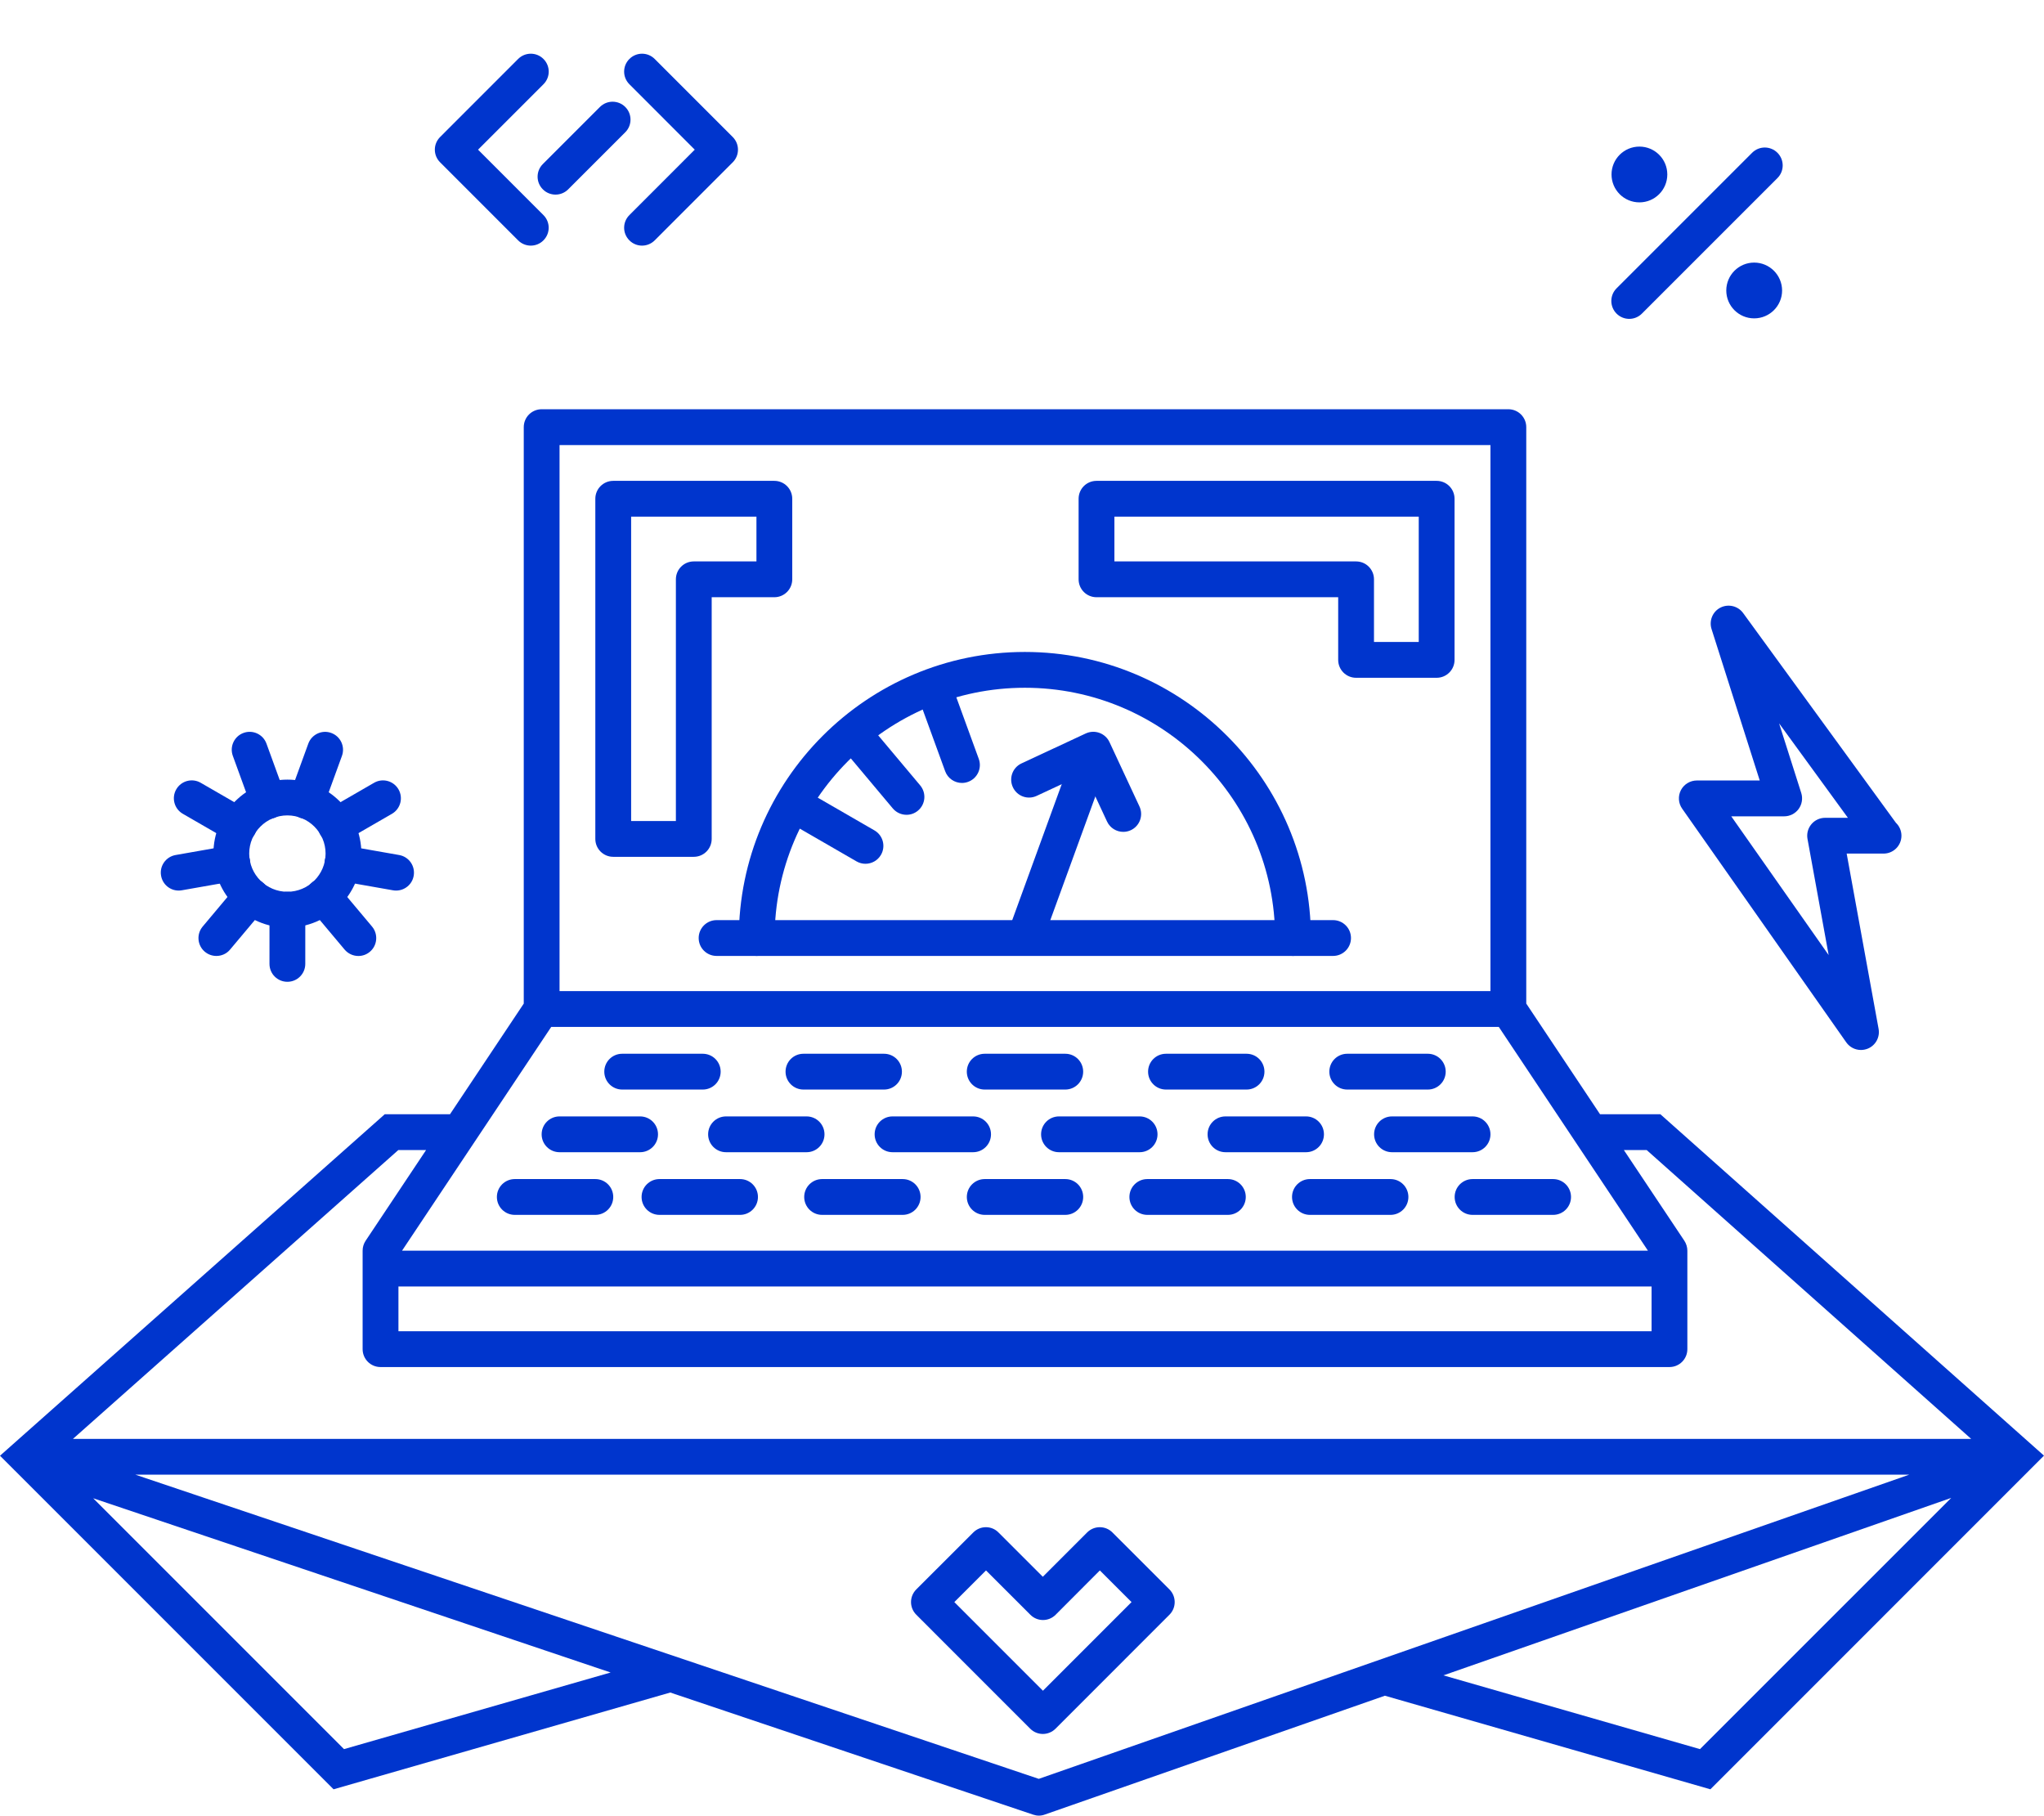 <?xml version="1.0" encoding="utf-8"?>
<!-- Generator: Adobe Illustrator 16.0.0, SVG Export Plug-In . SVG Version: 6.00 Build 0)  -->
<!DOCTYPE svg PUBLIC "-//W3C//DTD SVG 1.1//EN" "http://www.w3.org/Graphics/SVG/1.1/DTD/svg11.dtd">
<svg version="1.1" id="Layer_1" xmlns="http://www.w3.org/2000/svg" xmlns:xlink="http://www.w3.org/1999/xlink" x="0px" y="0px"
	 width="114.178px" height="101.418px" viewBox="0 0 114.178 101.418" enable-background="new 0 0 114.178 101.418"
	 xml:space="preserve">
<g>
	<path fill="#0035CD" d="M75.751,37.859h4.5c0.553,0,1-0.447,1-1v-9c0-0.553-0.447-1-1-1h-19c-0.555,0-1,0.447-1,1v4.5
		c0,0.553,0.445,1,1,1h13.5v3.5C74.751,37.412,75.198,37.859,75.751,37.859z M62.251,31.359v-2.5h17v7h-2.5v-3.5
		c0-0.553-0.447-1-1-1H62.251z"/>
	<path fill="#0035CD" d="M39.755,46.859v-13.5h3.5c0.553,0,1-0.447,1-1v-4.5c0-0.553-0.447-1-1-1h-9c-0.553,0-1,0.447-1,1v19
		c0,0.553,0.447,1,1,1h4.5C39.308,47.859,39.755,47.412,39.755,46.859z M38.755,31.359c-0.553,0-1,0.447-1,1v13.5h-2.5v-17h7v2.5
		H38.755z"/>
	<path fill="#0035CD" d="M54.368,85.598l-3.185,3.182c-0.391,0.393-0.391,1.023,0.002,1.414l6.363,6.365
		c0.391,0.392,1.021,0.392,1.414,0l6.363-6.365c0.391-0.391,0.391-1.021,0-1.414l-3.184-3.182c-0.391-0.392-1.021-0.392-1.414,0
		l-2.475,2.475l-2.477-2.475C55.391,85.206,54.759,85.206,54.368,85.598z M61.438,87.719l1.77,1.768l-4.949,4.951l-4.95-4.951
		l1.77-1.768l2.476,2.475c0.391,0.394,1.023,0.393,1.414,0L61.438,87.719z"/>
	<path fill="#0035CD" d="M34.756,60.859h4.5c0.553,0,1-0.447,1-1s-0.447-1-1-1h-4.5c-0.553,0-1,0.447-1,1
		S34.204,60.859,34.756,60.859z"/>
	<path fill="#0035CD" d="M44.881,60.859h4.5c0.553,0,1-0.447,1-1s-0.447-1-1-1h-4.5c-0.553,0-1,0.447-1,1
		S44.329,60.859,44.881,60.859z"/>
	<path fill="#0035CD" d="M55.006,60.859h4.5c0.553,0,1-0.447,1-1s-0.447-1-1-1h-4.5c-0.553,0-1,0.447-1,1
		S54.454,60.859,55.006,60.859z"/>
	<path fill="#0035CD" d="M65.132,60.859h4.5c0.553,0,1-0.447,1-1s-0.447-1-1-1h-4.5c-0.553,0-1,0.447-1,1
		S64.579,60.859,65.132,60.859z"/>
	<path fill="#0035CD" d="M75.257,60.859h4.5c0.553,0,1-0.447,1-1s-0.447-1-1-1h-4.5c-0.553,0-1,0.447-1,1
		S74.704,60.859,75.257,60.859z"/>
	<path fill="#0035CD" d="M31.256,64.359h4.5c0.553,0,1-0.447,1-1s-0.447-1-1-1h-4.5c-0.553,0-1,0.447-1,1
		S30.704,64.359,31.256,64.359z"/>
	<path fill="#0035CD" d="M40.556,62.359c-0.553,0-1,0.447-1,1s0.447,1,1,1h4.5c0.553,0,1-0.447,1-1s-0.447-1-1-1H40.556z"/>
	<path fill="#0035CD" d="M49.857,62.359c-0.553,0-1,0.447-1,1s0.447,1,1,1h4.5c0.555,0,1-0.447,1-1s-0.445-1-1-1H49.857z"/>
	<path fill="#0035CD" d="M59.155,62.359c-0.553,0-1,0.447-1,1s0.447,1,1,1h4.504c0.553,0,1-0.447,1-1s-0.447-1-1-1H59.155z"/>
	<path fill="#0035CD" d="M76.757,63.359c0,0.553,0.447,1,1,1h4.5c0.553,0,1-0.447,1-1s-0.447-1-1-1h-4.5
		C77.204,62.359,76.757,62.807,76.757,63.359z"/>
	<path fill="#0035CD" d="M72.956,62.359h-4.5c-0.555,0-1,0.447-1,1s0.445,1,1,1h4.5c0.553,0,1-0.447,1-1
		S73.509,62.359,72.956,62.359z"/>
	<path fill="#0035CD" d="M86.757,65.859h-4.5c-0.553,0-1,0.447-1,1s0.447,1,1,1h4.5c0.553,0,1-0.447,1-1S87.31,65.859,86.757,65.859
		z"/>
	<path fill="#0035CD" d="M77.673,65.859h-4.5c-0.553,0-1,0.447-1,1s0.447,1,1,1h4.5c0.553,0,1-0.447,1-1
		S78.226,65.859,77.673,65.859z"/>
	<path fill="#0035CD" d="M68.589,65.859h-4.5c-0.553,0-1,0.447-1,1s0.447,1,1,1h4.5c0.553,0,1-0.447,1-1
		S69.142,65.859,68.589,65.859z"/>
	<path fill="#0035CD" d="M59.507,65.859h-4.5c-0.553,0-1,0.447-1,1s0.447,1,1,1h4.5c0.553,0,1-0.447,1-1S60.06,65.859,59.507,65.859
		z"/>
	<path fill="#0035CD" d="M50.423,65.859h-4.5c-0.553,0-1,0.447-1,1s0.447,1,1,1h4.5c0.553,0,1-0.447,1-1
		S50.976,65.859,50.423,65.859z"/>
	<path fill="#0035CD" d="M41.339,65.859h-4.5c-0.553,0-1,0.447-1,1s0.447,1,1,1h4.5c0.553,0,1-0.447,1-1
		S41.892,65.859,41.339,65.859z"/>
	<path fill="#0035CD" d="M33.256,65.859h-4.5c-0.553,0-1,0.447-1,1s0.447,1,1,1h4.5c0.553,0,1-0.447,1-1
		S33.809,65.859,33.256,65.859z"/>
	<path fill="#0035CD" d="M42.263,58.266"/>
	<path fill="#0035CD" d="M46.127,62.87"/>
	<path fill="#0035CD" d="M51.334,65.877"/>
	<path fill="#0035CD" d="M57.255,66.921"/>
	<path fill="#0035CD" d="M63.177,65.877"/>
	<path fill="#0035CD" d="M68.384,62.871"/>
	<path fill="#0035CD" d="M72.247,58.266"/>
	<g>
		<g>
			<path fill="#0035CD" d="M53.734,43.733c-0.406,0-0.792-0.252-0.938-0.658l-1.312-3.6c-0.188-0.519,0.078-1.093,0.6-1.282
				c0.517-0.191,1.093,0.079,1.279,0.597l1.312,3.6c0.188,0.519-0.078,1.093-0.598,1.282C53.963,43.714,53.847,43.733,53.734,43.733
				z"/>
		</g>
		<g>
			<path fill="#0035CD" d="M50.639,45.512c-0.286,0-0.569-0.122-0.768-0.357l-2.464-2.937c-0.354-0.423-0.301-1.054,0.122-1.409
				c0.427-0.355,1.057-0.299,1.409,0.124l2.464,2.937c0.354,0.423,0.301,1.054-0.124,1.409
				C51.093,45.435,50.866,45.512,50.639,45.512z"/>
		</g>
		<g>
			<path fill="#0035CD" d="M48.344,48.248c-0.17,0-0.342-0.043-0.499-0.134l-3.318-1.916c-0.479-0.276-0.643-0.888-0.364-1.366
				c0.274-0.479,0.888-0.642,1.364-0.366l3.318,1.916c0.479,0.276,0.643,0.888,0.366,1.366
				C49.026,48.069,48.69,48.248,48.344,48.248z"/>
		</g>
		<g>
			<path fill="#0035CD" d="M74.466,53.395H40.028c-0.553,0-1-0.447-1-1c0-0.551,0.447-1,1-1h34.438c0.553,0,1,0.449,1,1
				C75.466,52.947,75.019,53.395,74.466,53.395z"/>
		</g>
		<g>
			<g>
				<path fill="#0035CD" d="M72.228,53.395c-0.553,0-1-0.447-1-1c0-7.708-6.271-13.979-13.979-13.979S43.27,44.687,43.27,52.395
					c0,0.553-0.447,1-1,1s-1-0.447-1-1c0-8.812,7.168-15.979,15.979-15.979c8.811,0,15.979,7.169,15.979,15.979
					C73.228,52.947,72.78,53.395,72.228,53.395z"/>
			</g>
		</g>
		<g>
			<g>
				<path fill="#0035CD" d="M57.248,53.389c-0.113,0-0.229-0.02-0.344-0.061c-0.52-0.188-0.785-0.764-0.598-1.281l3.519-9.664
					c0.188-0.519,0.766-0.789,1.279-0.598c0.521,0.188,0.787,0.763,0.6,1.281l-3.52,9.665C58.04,53.137,57.656,53.389,57.248,53.389
					z"/>
			</g>
			<g>
				<path fill="#0035CD" d="M62.747,46.465c-0.377,0-0.738-0.213-0.908-0.578l-1.25-2.682l-2.681,1.25
					c-0.505,0.236-1.098,0.016-1.329-0.484c-0.233-0.5-0.019-1.096,0.481-1.329l3.587-1.672c0.504-0.235,1.098-0.017,1.33,0.484
					l1.672,3.588c0.234,0.5,0.02,1.095-0.48,1.329C63.032,46.435,62.888,46.465,62.747,46.465z"/>
			</g>
		</g>
	</g>
	<g>
		<g>
			<path fill="#0035CD" d="M16.052,51.811c-2.277,0-4.131-1.854-4.131-4.131c0-2.279,1.854-4.133,4.131-4.133
				c2.28,0,4.135,1.854,4.135,4.133C20.187,49.957,18.333,51.811,16.052,51.811z M16.052,45.545c-1.175,0-2.131,0.957-2.131,2.133
				c0,1.176,0.956,2.133,2.131,2.133c1.177,0,2.135-0.957,2.135-2.133C18.187,46.502,17.229,45.545,16.052,45.545z"/>
		</g>
		<g>
			<g>
				<path fill="#0035CD" d="M14.987,45.745c-0.406,0-0.792-0.252-0.938-0.659l-1.043-2.866c-0.189-0.519,0.078-1.093,0.598-1.282
					c0.518-0.19,1.093,0.08,1.281,0.598l1.043,2.866c0.189,0.519-0.078,1.093-0.598,1.282C15.216,45.725,15.1,45.745,14.987,45.745z
					"/>
			</g>
			<g>
				<path fill="#0035CD" d="M13.353,47.115c-0.17,0-0.342-0.043-0.499-0.134l-2.642-1.525C9.734,45.18,9.57,44.568,9.846,44.09
					c0.276-0.479,0.888-0.643,1.366-0.366l2.642,1.525c0.479,0.276,0.645,0.888,0.366,1.366
					C14.035,46.936,13.699,47.115,13.353,47.115z"/>
			</g>
			<g>
				<path fill="#0035CD" d="M9.979,49.744c-0.477,0-0.896-0.341-0.981-0.827c-0.099-0.544,0.268-1.062,0.811-1.158l2.996-0.527
					c0.55-0.098,1.062,0.267,1.158,0.812c0.097,0.544-0.27,1.062-0.812,1.158l-2.996,0.527
					C10.094,49.739,10.037,49.744,9.979,49.744z"/>
			</g>
			<g>
				<path fill="#0035CD" d="M12.088,53.396c-0.229,0-0.454-0.076-0.644-0.233c-0.423-0.354-0.479-0.985-0.123-1.409l1.958-2.333
					c0.354-0.422,0.984-0.478,1.408-0.123c0.423,0.355,0.479,0.986,0.123,1.409l-1.958,2.333
					C12.658,53.275,12.375,53.396,12.088,53.396z"/>
			</g>
			<g>
				<path fill="#0035CD" d="M16.053,54.84L16.053,54.84c-0.553,0-1-0.447-1-1l0.001-3.029c0-0.552,0.448-1,1-1l0,0
					c0.553,0,1,0.448,1,1l-0.001,3.029C17.053,54.393,16.605,54.84,16.053,54.84z"/>
			</g>
			<g>
				<path fill="#0035CD" d="M20.018,53.398c-0.286,0-0.567-0.123-0.768-0.357l-1.957-2.333c-0.354-0.423-0.299-1.054,0.124-1.409
					c0.425-0.355,1.055-0.299,1.409,0.124l1.957,2.333c0.354,0.424,0.299,1.055-0.124,1.409
					C20.472,53.322,20.245,53.398,20.018,53.398z"/>
			</g>
			<g>
				<path fill="#0035CD" d="M22.127,49.744c-0.06,0-0.116-0.005-0.175-0.015l-2.994-0.527c-0.544-0.096-0.907-0.614-0.812-1.158
					c0.096-0.544,0.61-0.909,1.158-0.812l2.994,0.527c0.544,0.096,0.907,0.614,0.811,1.158
					C23.026,49.403,22.604,49.744,22.127,49.744z"/>
			</g>
			<g>
				<path fill="#0035CD" d="M18.755,47.115c-0.346,0-0.684-0.179-0.867-0.5c-0.276-0.478-0.112-1.09,0.366-1.366l2.64-1.524
					c0.478-0.278,1.089-0.113,1.366,0.366c0.276,0.478,0.112,1.09-0.366,1.366l-2.64,1.524
					C19.097,47.072,18.925,47.115,18.755,47.115z"/>
			</g>
			<g>
				<path fill="#0035CD" d="M17.121,45.745c-0.113,0-0.229-0.02-0.344-0.061c-0.52-0.189-0.785-0.763-0.598-1.282l1.043-2.865
					c0.188-0.518,0.768-0.788,1.281-0.597c0.52,0.189,0.787,0.763,0.598,1.282l-1.043,2.865
					C17.913,45.492,17.529,45.745,17.121,45.745z"/>
			</g>
		</g>
	</g>
	<g>
		<path fill="#0035CD" d="M103.95,58.648c-0.316,0-0.625-0.152-0.818-0.426L93.966,45.17c-0.215-0.305-0.242-0.705-0.07-1.036
			c0.174-0.331,0.518-0.539,0.891-0.539h3.512l-2.693-8.462c-0.146-0.467,0.062-0.974,0.5-1.195
			c0.439-0.221,0.975-0.093,1.264,0.303l8.533,11.714c0.191,0.182,0.312,0.439,0.312,0.724c0,0.552-0.447,1-1,1
			c-0.006,0-0.012,0-0.021,0h-2.039l1.783,9.79c0.084,0.463-0.164,0.92-0.598,1.102C104.212,58.623,104.081,58.648,103.95,58.648z
			 M96.708,45.597l5.441,7.75l-1.182-6.488c-0.053-0.292,0.025-0.592,0.217-0.82c0.189-0.228,0.473-0.359,0.77-0.359h1.27
			l-3.844-5.276l1.238,3.889c0.096,0.304,0.041,0.636-0.146,0.894c-0.188,0.257-0.488,0.41-0.807,0.41L96.708,45.597L96.708,45.597
			L96.708,45.597z"/>
	</g>
	<g>
		<g>
			<path fill="#0035CD" d="M31.032,10.87c-0.258,0-0.514-0.098-0.707-0.293c-0.393-0.391-0.393-1.024,0-1.415l3.188-3.188
				c0.391-0.39,1.023-0.39,1.414,0c0.391,0.39,0.391,1.024,0,1.415l-3.189,3.188C31.543,10.772,31.288,10.87,31.032,10.87z"/>
		</g>
		<g>
			<path fill="#0035CD" d="M29.65,13.72c-0.256,0-0.512-0.098-0.707-0.293l-4.358-4.36c-0.393-0.391-0.393-1.023,0-1.414l4.358-4.36
				c0.393-0.391,1.023-0.391,1.414,0c0.393,0.391,0.393,1.023,0,1.414L26.704,8.36l3.651,3.653c0.393,0.391,0.393,1.023,0,1.414
				C30.162,13.622,29.906,13.72,29.65,13.72z"/>
		</g>
		<g>
			<path fill="#0035CD" d="M35.864,13.72c-0.256,0-0.512-0.098-0.705-0.293c-0.393-0.39-0.393-1.023,0-1.414l3.65-3.653l-3.65-3.653
				c-0.393-0.391-0.393-1.024,0-1.414c0.391-0.391,1.021-0.391,1.412,0l4.359,4.36c0.391,0.391,0.391,1.023,0,1.414l-4.359,4.36
				C36.375,13.622,36.12,13.72,35.864,13.72z"/>
		</g>
	</g>
	<g>
		<path fill="#0035CD" d="M91.009,17.811c-0.256,0-0.512-0.098-0.707-0.293c-0.391-0.391-0.391-1.024,0-1.414l7.572-7.571
			c0.391-0.391,1.021-0.391,1.414,0c0.391,0.391,0.391,1.024,0,1.414l-7.572,7.571C91.521,17.713,91.265,17.811,91.009,17.811z"/>
	</g>
	<path fill="#0035CD" d="M97.987,14.667c-0.857,0-1.557,0.697-1.557,1.559c0,0.859,0.697,1.557,1.557,1.557
		c0.861,0,1.561-0.697,1.561-1.557C99.546,15.364,98.849,14.667,97.987,14.667L97.987,14.667z"/>
	<path fill="#0035CD" d="M91.579,8.188c-0.861,0-1.559,0.697-1.559,1.557c0,0.861,0.695,1.559,1.559,1.559
		c0.857,0,1.557-0.697,1.557-1.559C93.136,8.886,92.438,8.188,91.579,8.188L91.579,8.188z"/>
	<path fill="#0035CD" d="M92.749,62.238h-3.371l-4.121-6.182V23.859c0-0.553-0.447-1-1-1h-54c-0.553,0-1,0.447-1,1v32.198
		l-4.121,6.182h-3.645L0,81.312l0.772,0.771c0.024,0.021,0.044,0.053,0.071,0.07l17.79,17.791l18.809-5.405l20.27,6.821
		c0.104,0.035,0.212,0.055,0.32,0.055c0.109,0,0.223-0.02,0.328-0.059l19-6.639l18.182,5.227l18.635-18.637L92.749,62.238z
		 M31.256,24.859h52v30.5h-52V24.859z M30.792,57.359h52.93l8.332,12.5H22.458L30.792,57.359z M92.257,71.859v2.5h-70v-2.5H92.257z
		 M22.25,64.238h1.551l-3.377,5.066c-0.109,0.164-0.168,0.355-0.168,0.555v5.5c0,0.553,0.447,1,1,1h72c0.553,0,1-0.447,1-1v-5.5
		c0-0.197-0.061-0.391-0.168-0.555l-3.379-5.066h1.275l18.125,16.133H4.075L22.25,64.238z M19.216,97.7L5.205,83.688L34.11,93.42
		L19.216,97.7z M58.026,99.361L7.563,82.371h99.083L58.026,99.361z M94.962,97.7L80.63,93.58l28.365-9.912L94.962,97.7z"/>
</g>
</svg>
